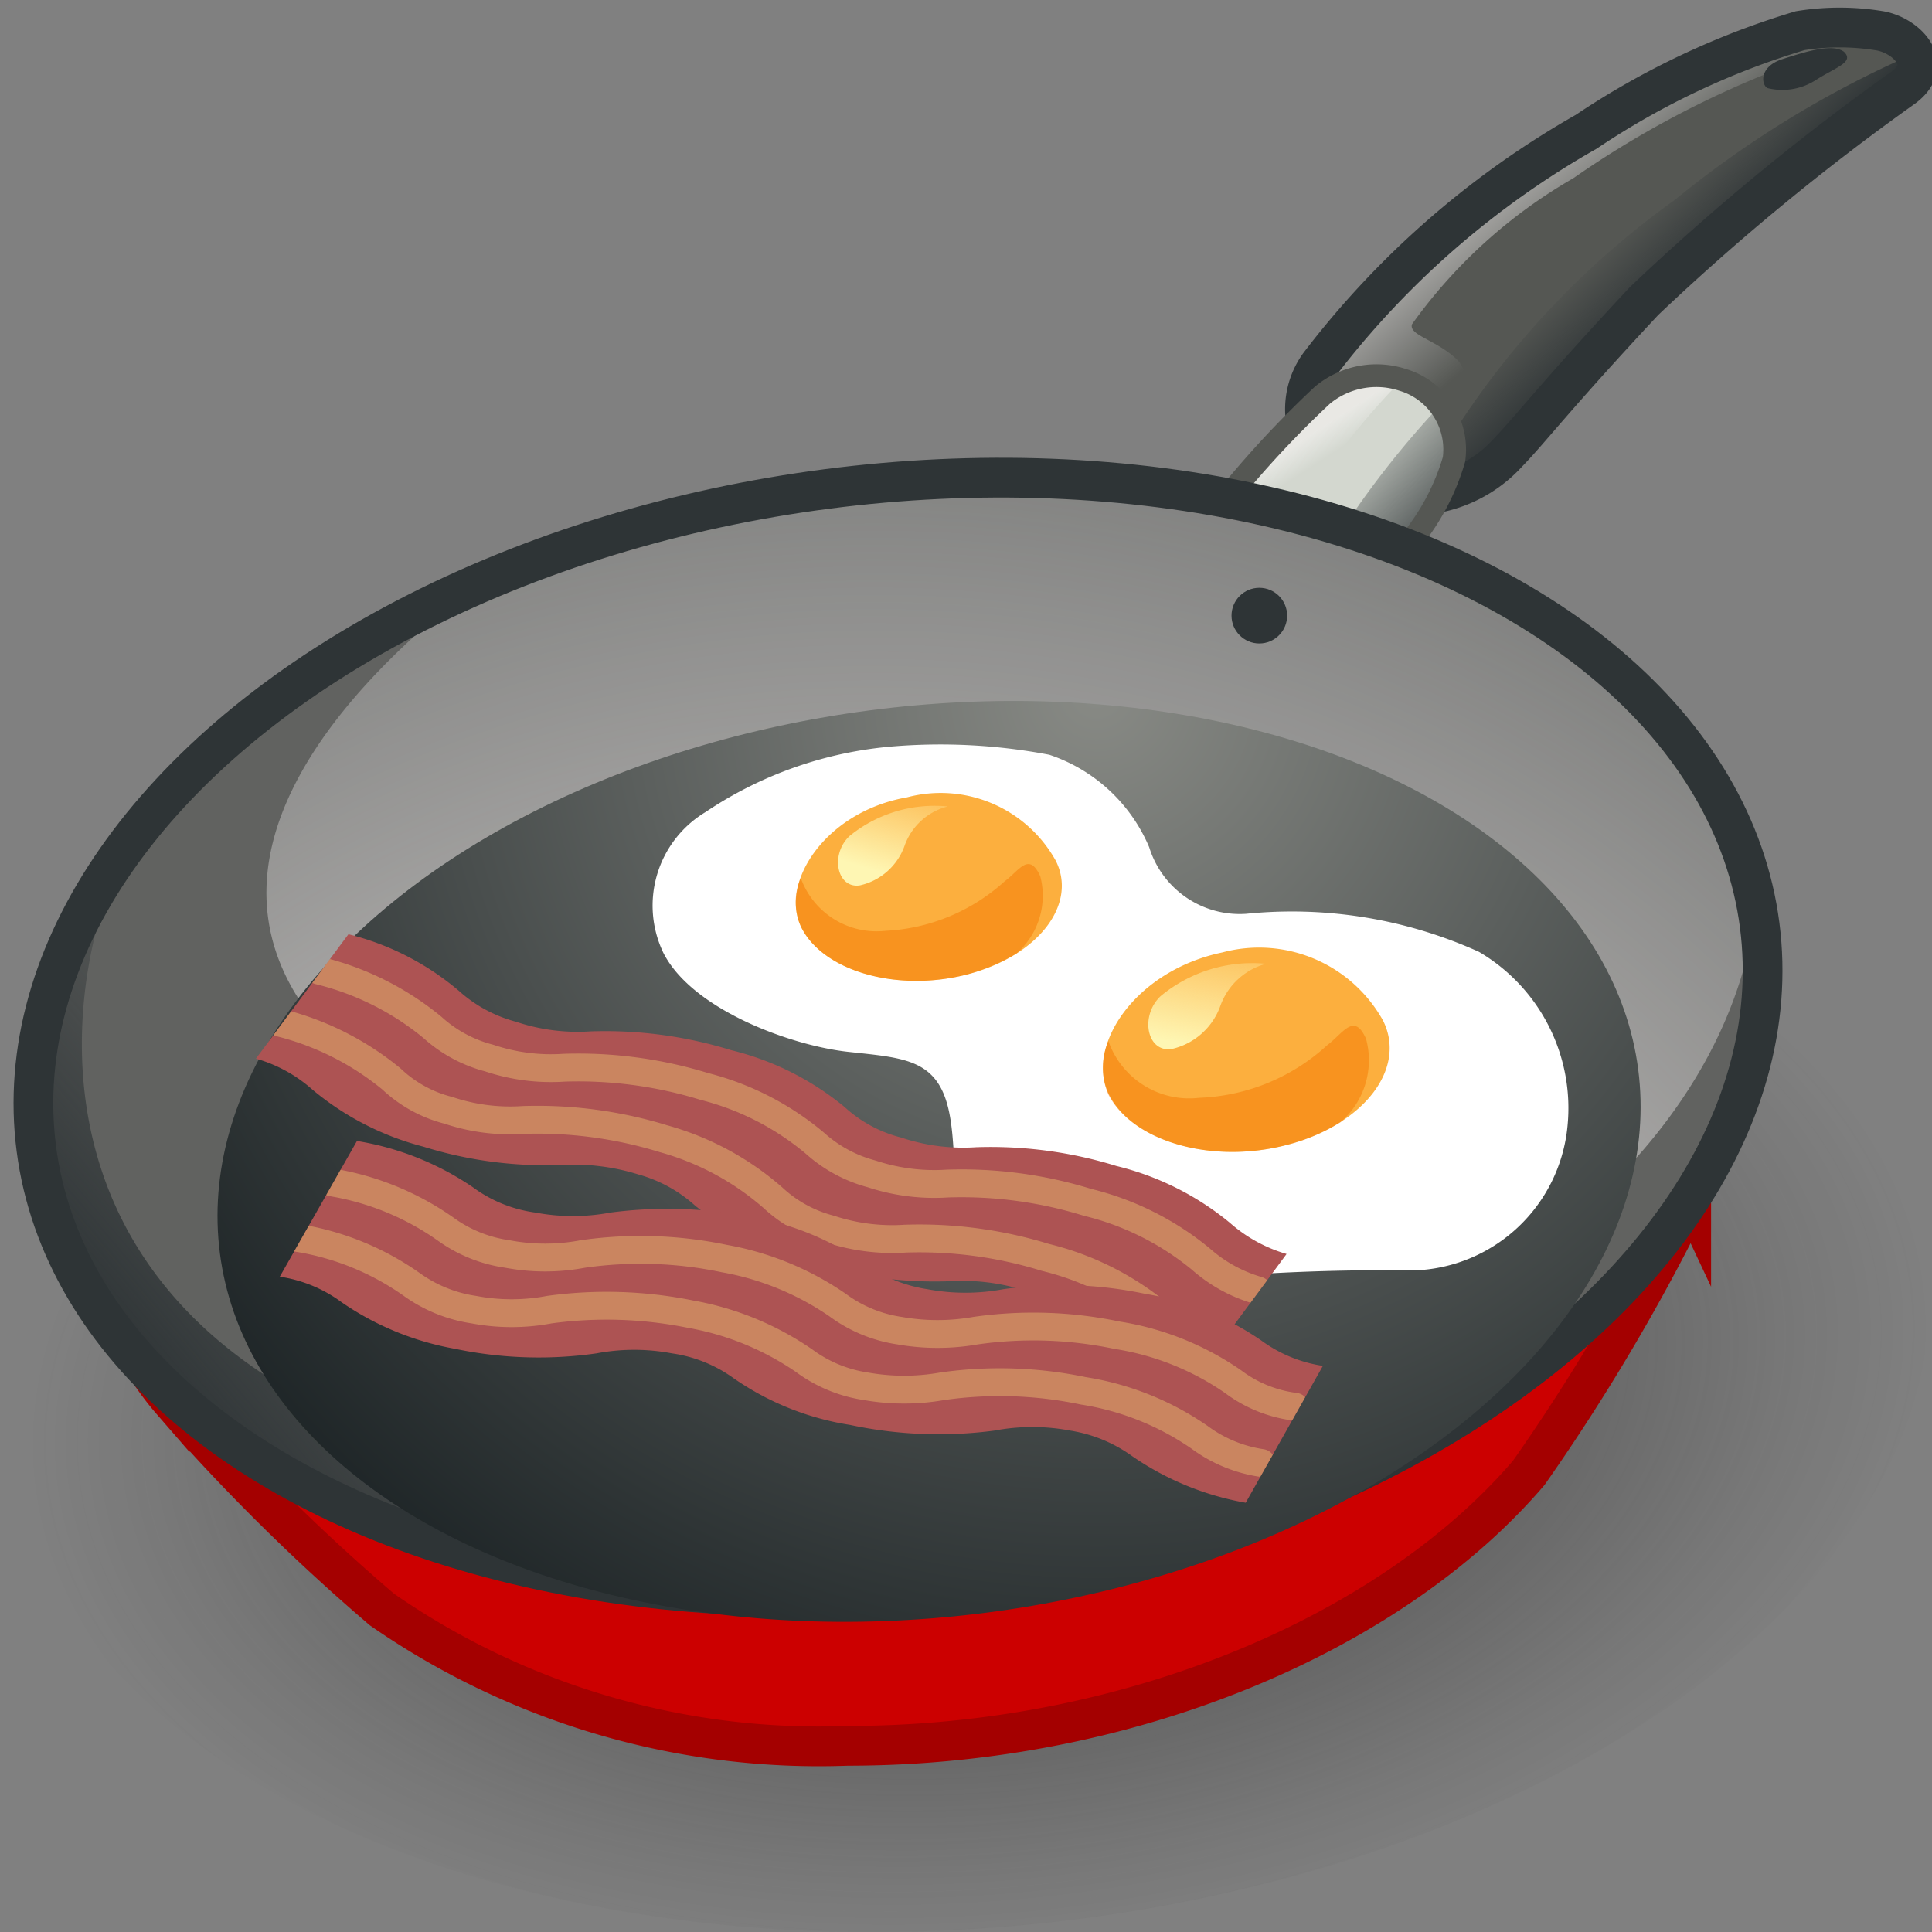 <?xml version="1.0" encoding="UTF-8" standalone="no"?>
<svg
   viewBox="0 0 48 48"
   version="1.1"
   id="svg16863"
   sodipodi:docname="cook.svg"
   inkscape:version="1.1 (c68e22c387, 2021-05-23)"
   xmlns:inkscape="http://www.inkscape.org/namespaces/inkscape"
   xmlns:sodipodi="http://sodipodi.sourceforge.net/DTD/sodipodi-0.dtd"
   xmlns:xlink="http://www.w3.org/1999/xlink"
   xmlns="http://www.w3.org/2000/svg"
   xmlns:svg="http://www.w3.org/2000/svg"
   xmlns:rdf="http://www.w3.org/1999/02/22-rdf-syntax-ns#"
   xmlns:cc="http://creativecommons.org/ns#"
   xmlns:dc="http://purl.org/dc/elements/1.1/">
  <rect x="0" y="0" width="48" height="48" fill="#808080" stroke="none"/>
  <sodipodi:namedview
     id="namedview16865"
     pagecolor="#ffffff"
     bordercolor="#666666"
     borderopacity="1.0"
     inkscape:pageshadow="2"
     inkscape:pageopacity="0.0"
     inkscape:pagecheckerboard="0"
     showgrid="false"
     inkscape:zoom="15.6875"
     inkscape:cx="24"
     inkscape:cy="24"
     inkscape:window-width="2880"
     inkscape:window-height="1557"
     inkscape:window-x="-8"
     inkscape:window-y="-8"
     inkscape:window-maximized="1"
     inkscape:current-layer="svg16863" />
  <defs
     id="defs16789">
    <style
       id="style16749">.cls-1,.cls-12,.cls-14,.cls-26,.cls-6{fill:none;}.cls-2{fill:url(#radial-gradient);}.cls-3{fill:#555753;}.cls-17,.cls-21,.cls-26,.cls-4,.cls-9{opacity:0.5;}.cls-4{fill:url(#linear-gradient);}.cls-5{fill:url(#linear-gradient-2);}.cls-6{stroke:#2e3436;}.cls-12,.cls-14,.cls-6{stroke-miterlimit:10;}.cls-14,.cls-6{stroke-width:0.7px;}.cls-7{fill:#2e3436;}.cls-8{fill:#d3d7cf;}.cls-10{fill:url(#linear-gradient-3);}.cls-11{fill:url(#linear-gradient-4);}.cls-12{stroke:#555753;stroke-width:0.4px;}.cls-13{fill:#c00;}.cls-14{stroke:#a40000;}.cls-15{fill:#616260;}.cls-16{fill:url(#linear-gradient-5);}.cls-17{fill:url(#radial-gradient-2);}.cls-18{fill:url(#radial-gradient-3);}.cls-19{fill:#fff;}.cls-20{fill:#fcaf3e;}.cls-21{fill:#f57900;}.cls-22{fill:url(#linear-gradient-6);}.cls-23{fill:url(#linear-gradient-7);}.cls-24{fill:#ad5353;}.cls-25{clip-path:url(#clip-path);}.cls-26{stroke:#e9b96e;stroke-linecap:round;stroke-linejoin:round;stroke-width:0.49px;}.cls-27{clip-path:url(#clip-path-2);}</style>
    <radialGradient
       id="radial-gradient"
       cx="-129.27"
       cy="96.97"
       r="21.17"
       gradientTransform="matrix(1.06,0.05,-0.08,0.7,168.76,-30.84)"
       gradientUnits="userSpaceOnUse">
      <stop
         offset="0.35"
         stop-color="#2c2c2c"
         stop-opacity="0.5"
         id="stop16751" />
      <stop
         offset="0.81"
         stop-color="#2c2c2c"
         stop-opacity="0.1"
         id="stop16753" />
      <stop
         offset="0.95"
         stop-color="#2c2c2c"
         stop-opacity="0"
         id="stop16755" />
    </radialGradient>
    <linearGradient
       id="linear-gradient"
       x1="33.08"
       y1="9.35"
       x2="35.76"
       y2="12.29"
       gradientTransform="matrix(1, 0.03, -0.03, 1, 0.25, -1.05)"
       gradientUnits="userSpaceOnUse">
      <stop
         offset="0.5"
         stop-color="snow"
         id="stop16758" />
      <stop
         offset="1"
         stop-color="#fff"
         stop-opacity="0"
         id="stop16760" />
    </linearGradient>
    <linearGradient
       id="linear-gradient-2"
       x1="35.97"
       y1="11.96"
       x2="36.99"
       y2="12.97"
       gradientTransform="matrix(1, 0.03, -0.03, 1, 0.25, -1.05)"
       gradientUnits="userSpaceOnUse">
      <stop
         offset="0"
         stop-color="#2e3436"
         stop-opacity="0"
         id="stop16763" />
      <stop
         offset="1"
         stop-color="#2e3436"
         id="stop16765" />
    </linearGradient>
    <linearGradient
       id="linear-gradient-3"
       x1="29.8"
       y1="15.71"
       x2="30.36"
       y2="16.52"
       xlink:href="#linear-gradient" />
    <linearGradient
       id="linear-gradient-4"
       x1="31.24"
       y1="15.9"
       x2="33.28"
       y2="17.68"
       xlink:href="#linear-gradient-2" />
    <linearGradient
       id="linear-gradient-5"
       x1="15.59"
       y1="28.48"
       x2="10.56"
       y2="33.01"
       xlink:href="#linear-gradient-2" />
    <radialGradient
       id="radial-gradient-2"
       cx="23.77"
       cy="41"
       r="31.26"
       xlink:href="#linear-gradient" />
    <radialGradient
       id="radial-gradient-3"
       cx="26.71"
       cy="20.09"
       r="19.53"
       gradientTransform="rotate(7.39,23.754,28.321)"
       gradientUnits="userSpaceOnUse">
      <stop
         offset="0"
         stop-color="#888a85"
         id="stop16772" />
      <stop
         offset="1"
         stop-color="#1d2426"
         id="stop16774" />
    </radialGradient>
    <linearGradient
       id="linear-gradient-6"
       x1="22.9"
       y1="23.27"
       x2="23.47"
       y2="21.36"
       gradientUnits="userSpaceOnUse">
      <stop
         offset="0"
         stop-color="#fef6b3"
         id="stop16777" />
      <stop
         offset="1"
         stop-color="#fef6b3"
         stop-opacity="0"
         id="stop16779" />
    </linearGradient>
    <linearGradient
       id="linear-gradient-7"
       x1="28.48"
       y1="26.34"
       x2="28.91"
       y2="23.98"
       xlink:href="#linear-gradient-6" />
    <clipPath
       id="clip-path">
      <path
         class="cls-1"
         d="M28.43,32.18a4.76,4.76,0,0,1-2-1,2.54,2.54,0,0,0-1-.55,3.69,3.69,0,0,0-1.33-.16,7.55,7.55,0,0,1-2.47-.33,5.1,5.1,0,0,1-2-1,2.48,2.48,0,0,0-1-.55,3.86,3.86,0,0,0-1.32-.17,7.22,7.22,0,0,1-2.47-.32,5,5,0,0,1-1.95-1,2.54,2.54,0,0,0-1-.55l1.63-2.19a4.78,4.78,0,0,1,1.95,1,2.43,2.43,0,0,0,1,.54,3.42,3.42,0,0,0,1.32.17,7.52,7.52,0,0,1,2.47.33,5,5,0,0,1,2,1,2.31,2.31,0,0,0,1,.54,3.44,3.44,0,0,0,1.32.17,7.5,7.5,0,0,1,2.47.33,5,5,0,0,1,2,1,2.6,2.6,0,0,0,1,.55Z"
         id="path16783" />
    </clipPath>
    <clipPath
       id="clip-path-2">
      <path
         class="cls-1"
         d="M29.33,34.37a5.08,5.08,0,0,1-2-.82,2.55,2.55,0,0,0-1.09-.45,3.6,3.6,0,0,0-1.34,0A7.5,7.5,0,0,1,22.36,33a4.93,4.93,0,0,1-2.05-.82,2.44,2.44,0,0,0-1.09-.44,3.57,3.57,0,0,0-1.33,0,7.18,7.18,0,0,1-2.49-.08,5.09,5.09,0,0,1-2-.82,2.43,2.43,0,0,0-1.09-.45L13.67,28a5.08,5.08,0,0,1,2.05.82,2.38,2.38,0,0,0,1.09.44,3.57,3.57,0,0,0,1.33,0,7.72,7.72,0,0,1,2.49.08,4.92,4.92,0,0,1,2,.83,2.55,2.55,0,0,0,1.09.44,3.63,3.63,0,0,0,1.34,0,7.18,7.18,0,0,1,2.49.08,5.08,5.08,0,0,1,2.05.82,2.44,2.44,0,0,0,1.09.45Z"
         id="path16786" />
    </clipPath>
    <linearGradient
       inkscape:collect="always"
       xlink:href="#linear-gradient"
       id="linearGradient16924"
       gradientUnits="userSpaceOnUse"
       gradientTransform="matrix(1,0.03,-0.03,1,0.25,-1.05)"
       x1="33.08"
       y1="9.35"
       x2="35.76"
       y2="12.29" />
    <linearGradient
       inkscape:collect="always"
       xlink:href="#linear-gradient-2"
       id="linearGradient16926"
       gradientUnits="userSpaceOnUse"
       gradientTransform="matrix(1,0.03,-0.03,1,0.25,-1.05)"
       x1="35.97"
       y1="11.96"
       x2="36.99"
       y2="12.97" />
    <linearGradient
       inkscape:collect="always"
       xlink:href="#linear-gradient-6"
       id="linearGradient16928"
       gradientUnits="userSpaceOnUse"
       x1="22.9"
       y1="23.27"
       x2="23.47"
       y2="21.36" />
  </defs>
  <title
     id="title16791">19-Cooking</title>
  <g
     id="shadow"
     transform="matrix(1.108,0,0,1,-2.347,3.888)"
     style="stroke-width:0.95">
    <ellipse
       class="cls-2"
       cx="23.82"
       cy="29.73"
       rx="21.65"
       ry="14.26"
       transform="rotate(-6.63,23.83,29.702)"
       id="ellipse16793"
       style="fill:url(#radial-gradient);stroke-width:0.95" />
  </g>
  <g
     id="ART"
     transform="matrix(1.41,0,0,1.411,-10.406,-11.161)"
     style="stroke-width:0.709">
    <path
       class="cls-3"
       d="m 30.52,15.72 a 1.33,1.33 0 0 1 0.11,-1.39 15.59,15.59 0 0 1 4.7,-4.1 13.94,13.94 0 0 1 3.77,-1.78 4.36,4.36 0 0 1 1.39,0 c 0.46,0.07 1,0.58 0.43,1 a 42,42 0 0 0 -4.57,3.76 c -1.57,1.68 -2,2.26 -2.4,2.67 a 2.29,2.29 0 0 1 -2.44,0.63 1.9,1.9 0 0 1 -0.99,-0.79 z"
       id="path16796"
       style="stroke-width:0.709" />
    <path
       class="cls-4"
       d="m 40.63,8.43 v 0.08 a 17.22,17.22 0 0 0 -5.53,2.54 9,9 0 0 0 -2.84,2.57 c -0.06,0.19 0.41,0.27 0.77,0.6 0.36,0.33 0,0.71 -0.47,0.53 a 1.31,1.31 0 0 0 -1.3,0.44 2.32,2.32 0 0 1 -0.69,0.55 v 0 a 1.33,1.33 0 0 1 0.1,-1.38 16.26,16.26 0 0 1 4.71,-4.11 14,14 0 0 1 3.72,-1.8 4.36,4.36 0 0 1 1.39,0 z"
       id="path16798"
       style="fill:url(#linearGradient16924);stroke-width:0.709" />
    <path
       class="cls-5"
       d="m 40.93,9.44 a 38.91,38.91 0 0 0 -4.58,3.76 c -1.57,1.68 -2,2.25 -2.4,2.68 a 2.25,2.25 0 0 1 -1.6,0.76 14.9,14.9 0 0 1 4.54,-5.21 18.09,18.09 0 0 1 4.23,-2.58 0.5,0.5 0 0 1 -0.19,0.59 z"
       id="path16800"
       style="fill:url(#linearGradient16926);stroke-width:0.709" />
    <path
       class="cls-6"
       d="m 30.52,15.72 a 1.33,1.33 0 0 1 0.11,-1.39 15.59,15.59 0 0 1 4.7,-4.1 13.94,13.94 0 0 1 3.77,-1.78 4.36,4.36 0 0 1 1.39,0 c 0.46,0.07 1,0.58 0.43,1 a 42,42 0 0 0 -4.57,3.76 c -1.57,1.68 -2,2.26 -2.4,2.67 a 2.29,2.29 0 0 1 -2.44,0.63 1.9,1.9 0 0 1 -0.99,-0.79 z"
       id="path16802" />
    <path
       class="cls-7"
       d="m 39.87,8.82 c -0.21,-0.15 -0.67,0 -1.08,0.13 -0.41,0.13 -0.38,0.44 -0.27,0.51 A 1.09,1.09 0 0 0 39.39,9.31 C 39.74,9.09 40.06,9 39.87,8.82 Z"
       id="path16804"
       style="stroke-width:0.709" />
    <path
       class="cls-8"
       d="M 28.16,17.8 A 17.77,17.77 0 0 1 30.68,14.87 1.49,1.49 0 0 1 32.1,14.6 1.28,1.28 0 0 1 33,16 4.07,4.07 0 0 1 32.18,17.51 10.34,10.34 0 0 0 31.32,19 Z"
       id="path16806"
       style="stroke-width:0.709" />
    <g
       class="cls-9"
       id="g16810"
       style="stroke-width:0.709">
      <path
         class="cls-10"
         d="m 32.08,14.6 a 12.6,12.6 0 0 0 -1.88,2.45 l -2,0.73 a 18.08,18.08 0 0 1 2.49,-2.91 1.51,1.51 0 0 1 1.39,-0.27 z"
         id="path16808"
         style="fill:url(#linear-gradient-3);stroke-width:0.709" />
    </g>
    <path
       class="cls-11"
       d="m 33,15.89 a 4,4 0 0 1 -0.82,1.5 7.47,7.47 0 0 0 -0.64,1.06 L 31,17.28 A 16.34,16.34 0 0 1 32.8,15 1.14,1.14 0 0 1 33,15.89 Z"
       id="path16812"
       style="fill:url(#linear-gradient-4);stroke-width:0.709" />
    <path
       class="cls-12"
       d="M 28.16,17.8 A 17.77,17.77 0 0 1 30.68,14.87 1.49,1.49 0 0 1 32.1,14.6 1.28,1.28 0 0 1 33,16 4.07,4.07 0 0 1 32.18,17.51 10.34,10.34 0 0 0 31.32,19 Z"
       id="path16814" />
    <path
       class="cls-13"
       d="m 37.18,29 c 0,0 -0.47,-1 -1.3,-1 0.09,-3.94 -4.48,-5 -10.69,-5 -6.61,0 -12.61,3.47 -13.44,7.77 -1.06,0.06 -1.74,0.1 -1.85,0.14 -0.72,0.26 0.47,1.63 0.47,1.63 a 35.3,35.3 0 0 0 3.74,3.71 v 0 a 13.51,13.51 0 0 0 8.21,2.4 c 5,0 9.6,-2 12,-4.81 A 36,36 0 0 0 37.18,29 Z"
       id="path16816"
       style="stroke-width:0.709" />
    <path
       class="cls-14"
       d="m 37.18,29 c 0,0 -0.47,-1 -1.3,-1 0.09,-3.94 -4.48,-5 -10.69,-5 -6.61,0 -12.61,3.47 -13.44,7.77 -1.06,0.06 -1.74,0.1 -1.85,0.14 -0.72,0.26 0.47,1.63 0.47,1.63 a 35.3,35.3 0 0 0 3.74,3.71 v 0 a 13.51,13.51 0 0 0 8.21,2.4 c 5,0 9.6,-2 12,-4.81 A 36,36 0 0 0 37.18,29 Z"
       id="path16818" />
    <ellipse
       class="cls-15"
       cx="23.2"
       cy="26.17"
       rx="15.31"
       ry="9.73"
       transform="rotate(-7.39,23.191,26.143)"
       id="ellipse16820"
       style="stroke-width:0.709" />
    <path
       class="cls-16"
       d="M 19.6,36 C 12.2,35.42 7.15,31.26 8.08,26.22 a 8.1,8.1 0 0 1 1.58,-3.43 c -0.91,1.48 -2.65,8 5,10.57 A 14,14 0 0 1 19.6,36 Z"
       id="path16822"
       style="fill:url(#linear-gradient-5);stroke-width:0.709" />
    <path
       class="cls-17"
       d="m 38.33,23.85 c -0.48,4 -4.18,6.23 -4.18,6.23 0,0 -16.9,0.26 -20.87,-3.79 -2.79,-2.85 -0.22,-6 2.49,-8.09 A 23.24,23.24 0 0 1 25,16.32 c 7.13,0 12.52,3.2 13.33,7.53 z"
       id="path16824"
       style="fill:url(#radial-gradient-2);stroke-width:0.709" />
    <ellipse
       class="cls-6"
       cx="23.2"
       cy="26.17"
       rx="15.31"
       ry="9.73"
       transform="rotate(-7.39,23.191,26.143)"
       id="ellipse16826" />
    <ellipse
       class="cls-18"
       cx="23.75"
       cy="28.36"
       rx="12.6"
       ry="8.01"
       transform="rotate(-7.39,23.747,28.356)"
       id="ellipse16828"
       style="fill:url(#radial-gradient-3);stroke-width:0.709" />
    <path
       class="cls-19"
       d="m 23.15,21.05 a 6.94,6.94 0 0 0 -3.34,1.16 1.92,1.92 0 0 0 -0.74,2.48 c 0.51,1 2.25,1.63 3.25,1.74 1,0.11 1.6,0.12 1.79,1.09 0.19,0.97 -0.12,2.1 1,2.91 1.12,0.81 2.78,0.11 3.29,0 A 37,37 0 0 1 32.29,30.28 2.81,2.81 0 0 0 35,27.74 3.19,3.19 0 0 0 33.44,24.67 8,8 0 0 0 29.34,24 1.67,1.67 0 0 1 27.63,22.83 2.91,2.91 0 0 0 25.87,21.2 10.28,10.28 0 0 0 23.15,21.05 Z"
       id="path16830"
       style="stroke-width:0.709" />
    <circle
       class="cls-7"
       cx="29.57"
       cy="18.75"
       r="0.49"
       id="circle16832"
       style="stroke-width:0.709" />
    <path
       class="cls-20"
       d="m 21.5,24.24 c 0.39,0.78 1.71,1.15 2.95,0.82 1.24,-0.33 1.92,-1.24 1.53,-2 a 2.32,2.32 0 0 0 -2.62,-1.11 c -1.43,0.25 -2.25,1.5 -1.86,2.29 z"
       id="path16834"
       style="stroke-width:0.709" />
    <path
       class="cls-21"
       d="m 21.5,24.24 c 0.39,0.78 1.72,1.15 2.95,0.82 a 3.6,3.6 0 0 0 0.84,-0.36 1.35,1.35 0 0 0 0.42,-1.36 c -0.2,-0.44 -0.37,-0.1 -0.63,0.09 a 3.37,3.37 0 0 1 -2.1,0.87 1.42,1.42 0 0 1 -1.49,-0.93 1.05,1.05 0 0 0 0.01,0.87 z"
       id="path16836"
       style="stroke-width:0.709" />
    <path
       class="cls-22"
       d="m 24.08,22.11 a 2.37,2.37 0 0 0 -1.73,0.52 c -0.35,0.33 -0.22,0.93 0.18,0.87 a 1.09,1.09 0 0 0 0.79,-0.7 1.09,1.09 0 0 1 0.76,-0.69 z"
       id="path16838"
       style="fill:url(#linearGradient16928);stroke-width:0.709" />
    <path
       class="cls-20"
       d="m 26.92,27.18 c 0.42,0.84 1.84,1.24 3.17,0.88 1.33,-0.36 2.08,-1.34 1.66,-2.18 a 2.5,2.5 0 0 0 -2.83,-1.2 c -1.54,0.32 -2.42,1.65 -2,2.5 z"
       id="path16840"
       style="stroke-width:0.709" />
    <path
       class="cls-21"
       d="m 26.91,27.18 c 0.43,0.84 1.86,1.24 3.18,0.88 A 3.29,3.29 0 0 0 31,27.67 1.44,1.44 0 0 0 31.45,26.2 c -0.21,-0.47 -0.4,-0.1 -0.68,0.11 a 3.53,3.53 0 0 1 -2.26,0.93 1.51,1.51 0 0 1 -1.6,-1 1.18,1.18 0 0 0 0,0.94 z"
       id="path16842"
       style="stroke-width:0.709" />
    <path
       class="cls-23"
       d="m 29.69,24.88 a 2.53,2.53 0 0 0 -1.86,0.57 c -0.37,0.35 -0.24,1 0.2,0.93 a 1.19,1.19 0 0 0 0.85,-0.75 1.18,1.18 0 0 1 0.81,-0.75 z"
       id="path16844"
       style="fill:url(#linear-gradient-7);stroke-width:0.709" />
    <path
       class="cls-24"
       d="m 28.43,32.18 a 4.76,4.76 0 0 1 -2,-1 2.54,2.54 0 0 0 -1,-0.55 3.69,3.69 0 0 0 -1.33,-0.16 7.55,7.55 0 0 1 -2.47,-0.33 5.1,5.1 0 0 1 -2,-1 2.48,2.48 0 0 0 -1,-0.55 3.86,3.86 0 0 0 -1.32,-0.17 7.22,7.22 0 0 1 -2.47,-0.32 5,5 0 0 1 -1.95,-1 2.54,2.54 0 0 0 -1,-0.55 l 1.63,-2.19 a 4.78,4.78 0 0 1 1.95,1 2.43,2.43 0 0 0 1,0.54 3.42,3.42 0 0 0 1.32,0.17 7.52,7.52 0 0 1 2.47,0.33 5,5 0 0 1 2,1 2.31,2.31 0 0 0 1,0.54 3.44,3.44 0 0 0 1.32,0.17 7.5,7.5 0 0 1 2.47,0.33 5,5 0 0 1 2,1 2.6,2.6 0 0 0 1,0.55 z"
       id="path16846"
       style="stroke-width:0.709" />
    <g
       class="cls-25"
       clip-path="url(#clip-path)"
       id="g16852"
       style="stroke-width:0.709">
      <path
         class="cls-26"
         d="m 12.28,25.91 a 5,5 0 0 1 2,1 2.27,2.27 0 0 0 1,0.55 3.42,3.42 0 0 0 1.32,0.17 7.55,7.55 0 0 1 2.47,0.33 4.92,4.92 0 0 1 1.93,1.04 2.33,2.33 0 0 0 1,0.55 3.51,3.51 0 0 0 1.33,0.17 7.52,7.52 0 0 1 2.47,0.33 5,5 0 0 1 2,1 2.6,2.6 0 0 0 1,0.55"
         id="path16848" />
      <path
         class="cls-26"
         d="m 13,25 a 5,5 0 0 1 2,1 2.37,2.37 0 0 0 1,0.54 3.42,3.42 0 0 0 1.32,0.17 7.55,7.55 0 0 1 2.47,0.33 4.9,4.9 0 0 1 1.95,1 2.43,2.43 0 0 0 1,0.54 3.51,3.51 0 0 0 1.33,0.17 7.5,7.5 0 0 1 2.47,0.33 5,5 0 0 1 2,1 2.6,2.6 0 0 0 1,0.55"
         id="path16850" />
    </g>
    <path
       class="cls-24"
       d="m 29.33,34.37 a 5.08,5.08 0 0 1 -2,-0.82 2.55,2.55 0 0 0 -1.09,-0.45 3.6,3.6 0 0 0 -1.34,0 7.5,7.5 0 0 1 -2.54,-0.1 4.93,4.93 0 0 1 -2.05,-0.82 2.44,2.44 0 0 0 -1.09,-0.44 3.57,3.57 0 0 0 -1.33,0 7.18,7.18 0 0 1 -2.49,-0.08 5.09,5.09 0 0 1 -2,-0.82 2.43,2.43 0 0 0 -1.09,-0.45 L 13.67,28 a 5.08,5.08 0 0 1 2.05,0.82 2.38,2.38 0 0 0 1.09,0.44 3.57,3.57 0 0 0 1.33,0 7.72,7.72 0 0 1 2.49,0.08 4.92,4.92 0 0 1 2,0.83 2.55,2.55 0 0 0 1.09,0.44 3.63,3.63 0 0 0 1.34,0 7.18,7.18 0 0 1 2.49,0.08 5.08,5.08 0 0 1 2.05,0.82 2.44,2.44 0 0 0 1.09,0.45 z"
       id="path16854"
       style="stroke-width:0.709" />
    <g
       class="cls-27"
       clip-path="url(#clip-path-2)"
       id="g16860"
       style="stroke-width:0.709">
      <path
         class="cls-26"
         d="m 13.23,28.73 a 4.86,4.86 0 0 1 2,0.82 2.44,2.44 0 0 0 1.09,0.44 3.57,3.57 0 0 0 1.33,0 7.18,7.18 0 0 1 2.49,0.08 5.09,5.09 0 0 1 2,0.82 2.43,2.43 0 0 0 1.09,0.45 3.85,3.85 0 0 0 1.34,0 7.18,7.18 0 0 1 2.49,0.08 4.93,4.93 0 0 1 2.05,0.82 2.29,2.29 0 0 0 1.09,0.44"
         id="path16856" />
      <path
         class="cls-26"
         d="m 12.64,29.71 a 4.8,4.8 0 0 1 2,0.82 2.5,2.5 0 0 0 1.09,0.44 3.57,3.57 0 0 0 1.33,0 7.44,7.44 0 0 1 2.49,0.08 5.09,5.09 0 0 1 2,0.82 2.43,2.43 0 0 0 1.09,0.45 3.86,3.86 0 0 0 1.34,0 7.18,7.18 0 0 1 2.49,0.08 4.94,4.94 0 0 1 2.05,0.82 2.44,2.44 0 0 0 1.09,0.45"
         id="path16858" />
    </g>
  </g>
</svg>
